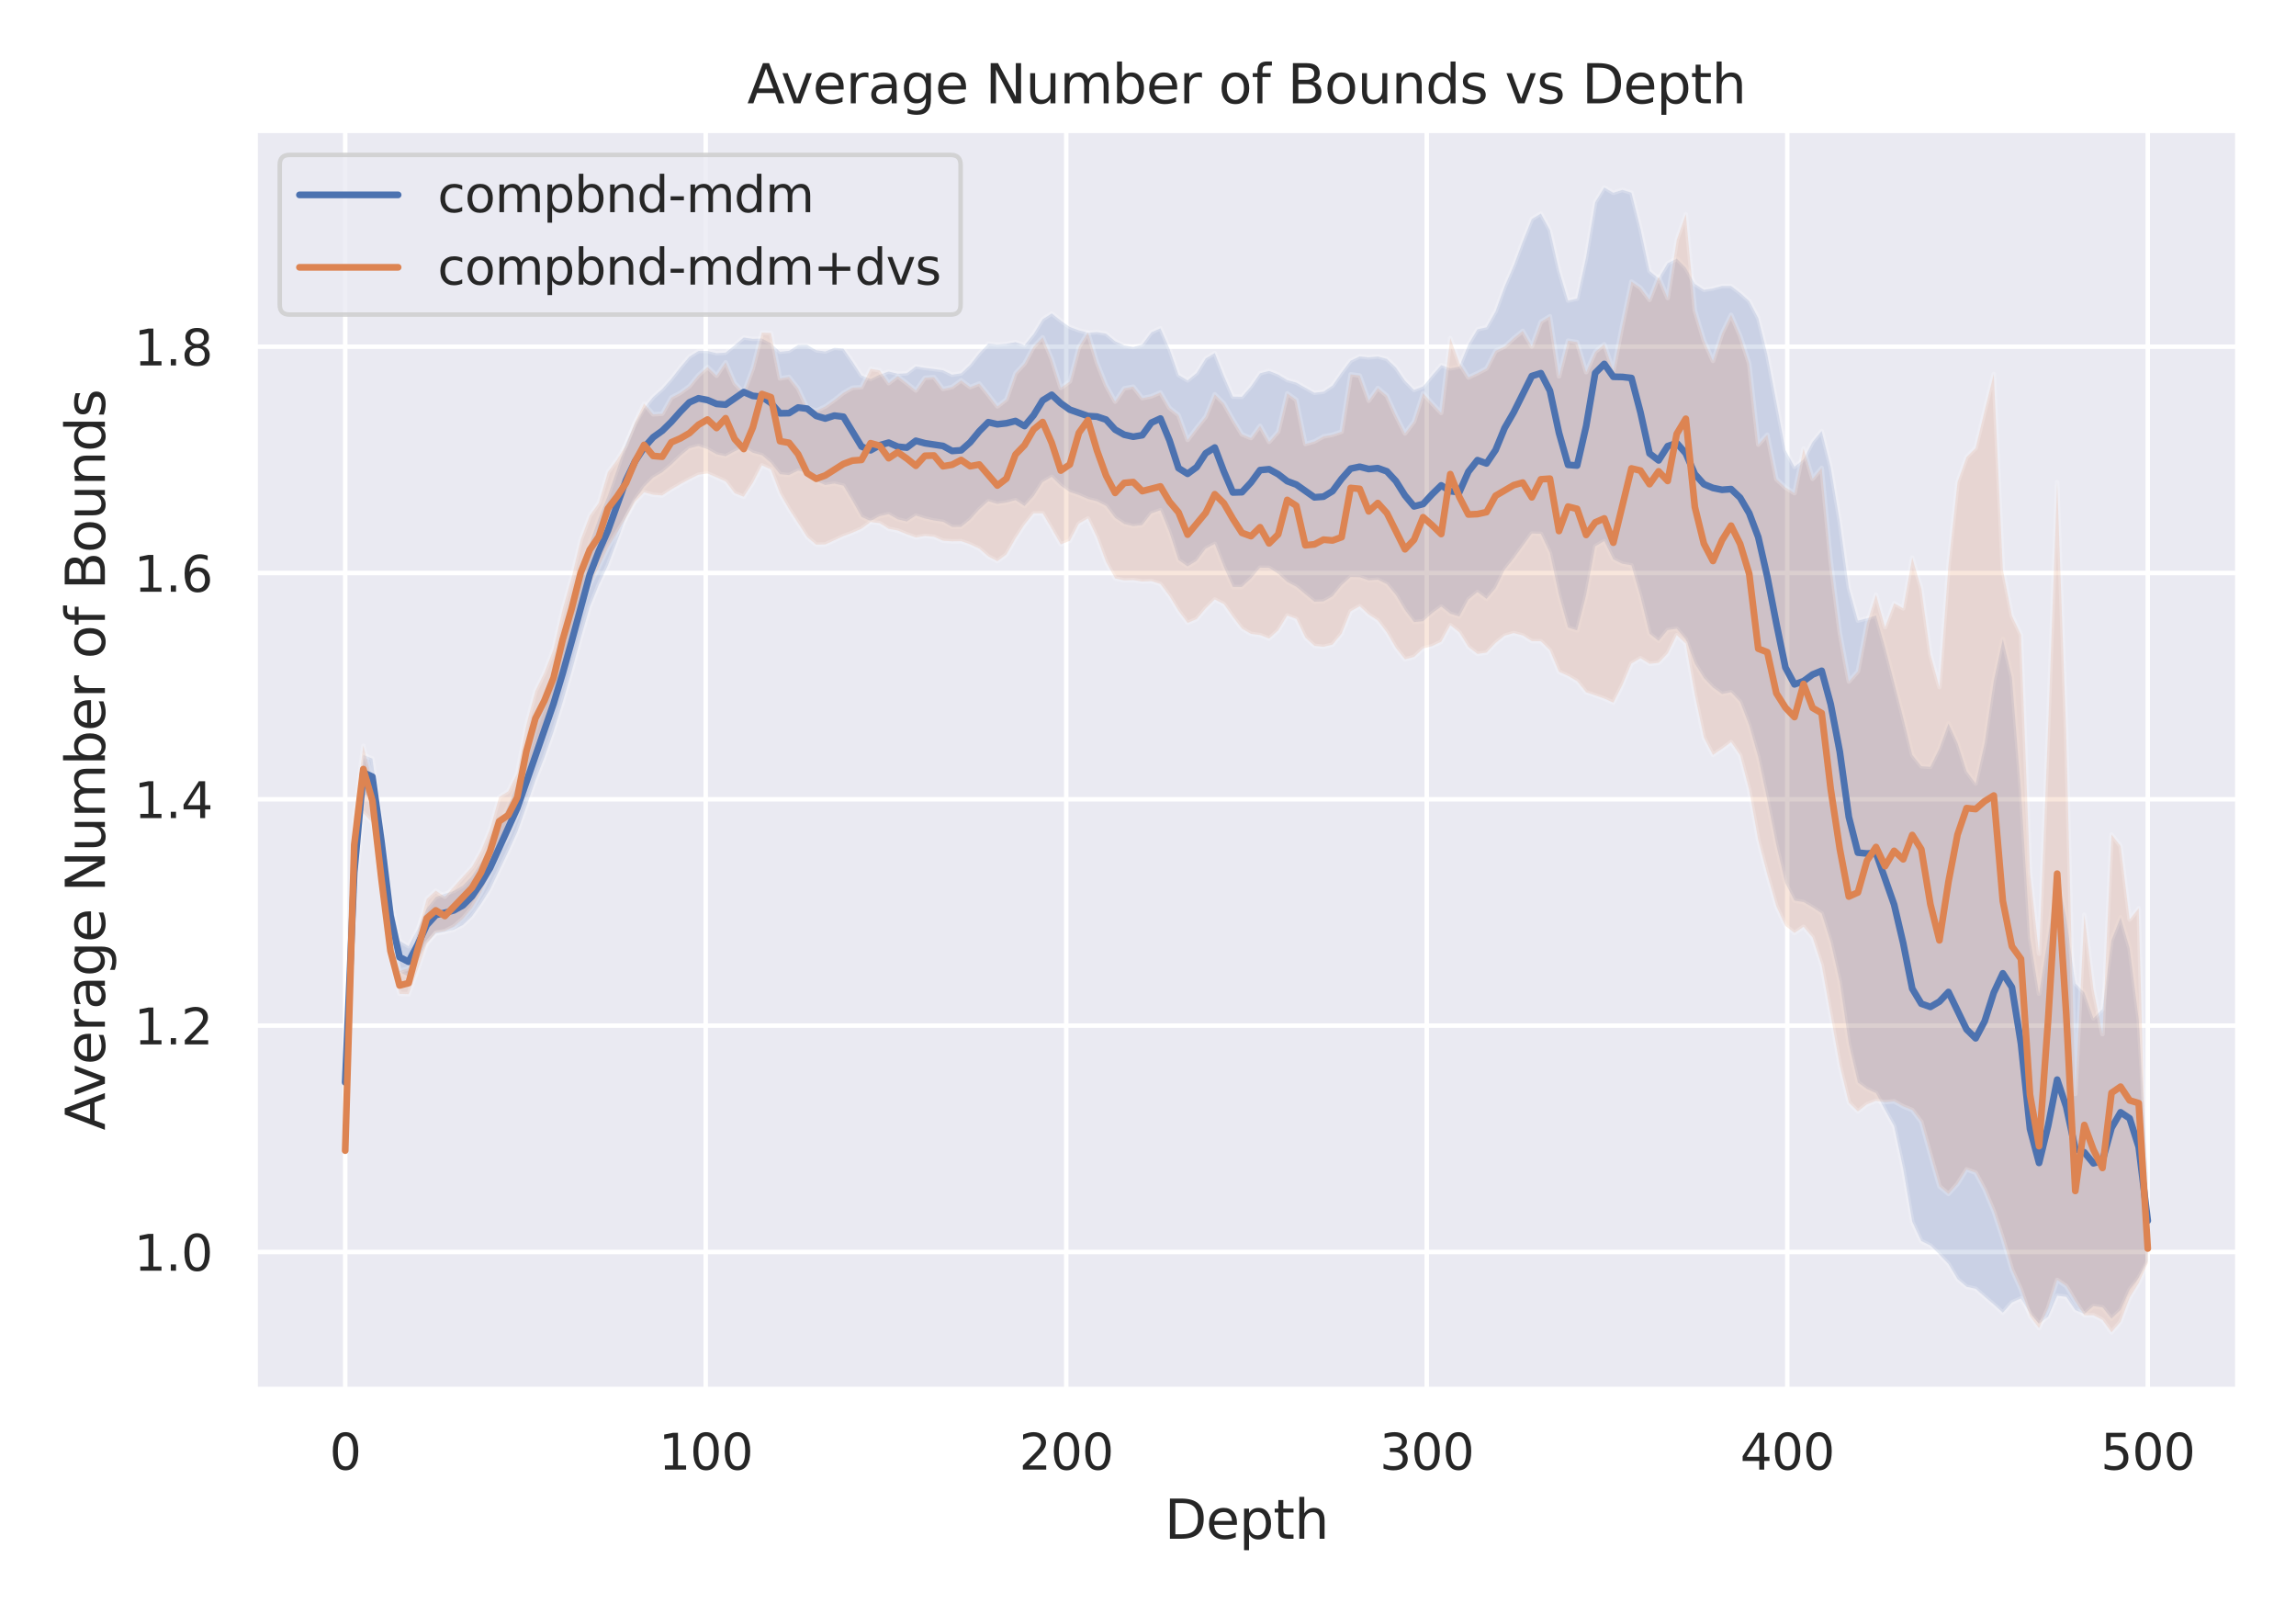 <?xml version="1.0" encoding="utf-8" standalone="no"?>
<!DOCTYPE svg PUBLIC "-//W3C//DTD SVG 1.1//EN"
  "http://www.w3.org/Graphics/SVG/1.1/DTD/svg11.dtd">
<svg xmlns:xlink="http://www.w3.org/1999/xlink" width="512.01pt" height="360pt" viewBox="0 0 512.01 360" xmlns="http://www.w3.org/2000/svg" version="1.1">
 <defs>
  <style type="text/css">*{stroke-linejoin: round; stroke-linecap: butt}</style>
 </defs>
 <g id="figure_1">
  <g id="patch_1">
   <path d="M 0 360 
L 512.01 360 
L 512.01 0 
L 0 0 
z
" style="fill: #ffffff"/>
  </g>
  <g id="axes_1">
   <g id="patch_2">
    <path d="M 56.88 309.78 
L 499.05 309.78 
L 499.05 29.04 
L 56.88 29.04 
z
" style="fill: #eaeaf2"/>
   </g>
   <g id="matplotlib.axis_1">
    <g id="xtick_1">
     <g id="line2d_1">
      <path d="M 76.979 309.78 
L 76.979 29.04 
" clip-path="url(#p1d962c5260)" style="fill: none; stroke: #ffffff; stroke-linecap: round"/>
     </g>
     <g id="text_1">
      <!-- 0 -->
      <g style="fill: #262626" transform="translate(73.479 327.638) scale(0.11 -0.11)">
       <defs>
        <path id="DejaVuSans-30" d="M 2034 4250 
Q 1547 4250 1301 3770 
Q 1056 3291 1056 2328 
Q 1056 1369 1301 889 
Q 1547 409 2034 409 
Q 2525 409 2770 889 
Q 3016 1369 3016 2328 
Q 3016 3291 2770 3770 
Q 2525 4250 2034 4250 
z
M 2034 4750 
Q 2819 4750 3233 4129 
Q 3647 3509 3647 2328 
Q 3647 1150 3233 529 
Q 2819 -91 2034 -91 
Q 1250 -91 836 529 
Q 422 1150 422 2328 
Q 422 3509 836 4129 
Q 1250 4750 2034 4750 
z
" transform="scale(0.016)"/>
       </defs>
       <use xlink:href="#DejaVuSans-30"/>
      </g>
     </g>
    </g>
    <g id="xtick_2">
     <g id="line2d_2">
      <path d="M 157.373 309.78 
L 157.373 29.04 
" clip-path="url(#p1d962c5260)" style="fill: none; stroke: #ffffff; stroke-linecap: round"/>
     </g>
     <g id="text_2">
      <!-- 100 -->
      <g style="fill: #262626" transform="translate(146.875 327.638) scale(0.11 -0.11)">
       <defs>
        <path id="DejaVuSans-31" d="M 794 531 
L 1825 531 
L 1825 4091 
L 703 3866 
L 703 4441 
L 1819 4666 
L 2450 4666 
L 2450 531 
L 3481 531 
L 3481 0 
L 794 0 
L 794 531 
z
" transform="scale(0.016)"/>
       </defs>
       <use xlink:href="#DejaVuSans-31"/>
       <use xlink:href="#DejaVuSans-30" x="63.623"/>
       <use xlink:href="#DejaVuSans-30" x="127.246"/>
      </g>
     </g>
    </g>
    <g id="xtick_3">
     <g id="line2d_3">
      <path d="M 237.768 309.78 
L 237.768 29.04 
" clip-path="url(#p1d962c5260)" style="fill: none; stroke: #ffffff; stroke-linecap: round"/>
     </g>
     <g id="text_3">
      <!-- 200 -->
      <g style="fill: #262626" transform="translate(227.27 327.638) scale(0.11 -0.11)">
       <defs>
        <path id="DejaVuSans-32" d="M 1228 531 
L 3431 531 
L 3431 0 
L 469 0 
L 469 531 
Q 828 903 1448 1529 
Q 2069 2156 2228 2338 
Q 2531 2678 2651 2914 
Q 2772 3150 2772 3378 
Q 2772 3750 2511 3984 
Q 2250 4219 1831 4219 
Q 1534 4219 1204 4116 
Q 875 4013 500 3803 
L 500 4441 
Q 881 4594 1212 4672 
Q 1544 4750 1819 4750 
Q 2544 4750 2975 4387 
Q 3406 4025 3406 3419 
Q 3406 3131 3298 2873 
Q 3191 2616 2906 2266 
Q 2828 2175 2409 1742 
Q 1991 1309 1228 531 
z
" transform="scale(0.016)"/>
       </defs>
       <use xlink:href="#DejaVuSans-32"/>
       <use xlink:href="#DejaVuSans-30" x="63.623"/>
       <use xlink:href="#DejaVuSans-30" x="127.246"/>
      </g>
     </g>
    </g>
    <g id="xtick_4">
     <g id="line2d_4">
      <path d="M 318.162 309.78 
L 318.162 29.04 
" clip-path="url(#p1d962c5260)" style="fill: none; stroke: #ffffff; stroke-linecap: round"/>
     </g>
     <g id="text_4">
      <!-- 300 -->
      <g style="fill: #262626" transform="translate(307.664 327.638) scale(0.11 -0.11)">
       <defs>
        <path id="DejaVuSans-33" d="M 2597 2516 
Q 3050 2419 3304 2112 
Q 3559 1806 3559 1356 
Q 3559 666 3084 287 
Q 2609 -91 1734 -91 
Q 1441 -91 1130 -33 
Q 819 25 488 141 
L 488 750 
Q 750 597 1062 519 
Q 1375 441 1716 441 
Q 2309 441 2620 675 
Q 2931 909 2931 1356 
Q 2931 1769 2642 2001 
Q 2353 2234 1838 2234 
L 1294 2234 
L 1294 2753 
L 1863 2753 
Q 2328 2753 2575 2939 
Q 2822 3125 2822 3475 
Q 2822 3834 2567 4026 
Q 2313 4219 1838 4219 
Q 1578 4219 1281 4162 
Q 984 4106 628 3988 
L 628 4550 
Q 988 4650 1302 4700 
Q 1616 4750 1894 4750 
Q 2613 4750 3031 4423 
Q 3450 4097 3450 3541 
Q 3450 3153 3228 2886 
Q 3006 2619 2597 2516 
z
" transform="scale(0.016)"/>
       </defs>
       <use xlink:href="#DejaVuSans-33"/>
       <use xlink:href="#DejaVuSans-30" x="63.623"/>
       <use xlink:href="#DejaVuSans-30" x="127.246"/>
      </g>
     </g>
    </g>
    <g id="xtick_5">
     <g id="line2d_5">
      <path d="M 398.557 309.78 
L 398.557 29.04 
" clip-path="url(#p1d962c5260)" style="fill: none; stroke: #ffffff; stroke-linecap: round"/>
     </g>
     <g id="text_5">
      <!-- 400 -->
      <g style="fill: #262626" transform="translate(388.059 327.638) scale(0.11 -0.11)">
       <defs>
        <path id="DejaVuSans-34" d="M 2419 4116 
L 825 1625 
L 2419 1625 
L 2419 4116 
z
M 2253 4666 
L 3047 4666 
L 3047 1625 
L 3713 1625 
L 3713 1100 
L 3047 1100 
L 3047 0 
L 2419 0 
L 2419 1100 
L 313 1100 
L 313 1709 
L 2253 4666 
z
" transform="scale(0.016)"/>
       </defs>
       <use xlink:href="#DejaVuSans-34"/>
       <use xlink:href="#DejaVuSans-30" x="63.623"/>
       <use xlink:href="#DejaVuSans-30" x="127.246"/>
      </g>
     </g>
    </g>
    <g id="xtick_6">
     <g id="line2d_6">
      <path d="M 478.951 309.78 
L 478.951 29.04 
" clip-path="url(#p1d962c5260)" style="fill: none; stroke: #ffffff; stroke-linecap: round"/>
     </g>
     <g id="text_6">
      <!-- 500 -->
      <g style="fill: #262626" transform="translate(468.453 327.638) scale(0.11 -0.11)">
       <defs>
        <path id="DejaVuSans-35" d="M 691 4666 
L 3169 4666 
L 3169 4134 
L 1269 4134 
L 1269 2991 
Q 1406 3038 1543 3061 
Q 1681 3084 1819 3084 
Q 2600 3084 3056 2656 
Q 3513 2228 3513 1497 
Q 3513 744 3044 326 
Q 2575 -91 1722 -91 
Q 1428 -91 1123 -41 
Q 819 9 494 109 
L 494 744 
Q 775 591 1075 516 
Q 1375 441 1709 441 
Q 2250 441 2565 725 
Q 2881 1009 2881 1497 
Q 2881 1984 2565 2268 
Q 2250 2553 1709 2553 
Q 1456 2553 1204 2497 
Q 953 2441 691 2322 
L 691 4666 
z
" transform="scale(0.016)"/>
       </defs>
       <use xlink:href="#DejaVuSans-35"/>
       <use xlink:href="#DejaVuSans-30" x="63.623"/>
       <use xlink:href="#DejaVuSans-30" x="127.246"/>
      </g>
     </g>
    </g>
    <g id="text_7">
     <!-- Depth -->
     <g style="fill: #262626" transform="translate(259.689 343.044) scale(0.12 -0.12)">
      <defs>
       <path id="DejaVuSans-44" d="M 1259 4147 
L 1259 519 
L 2022 519 
Q 2988 519 3436 956 
Q 3884 1394 3884 2338 
Q 3884 3275 3436 3711 
Q 2988 4147 2022 4147 
L 1259 4147 
z
M 628 4666 
L 1925 4666 
Q 3281 4666 3915 4102 
Q 4550 3538 4550 2338 
Q 4550 1131 3912 565 
Q 3275 0 1925 0 
L 628 0 
L 628 4666 
z
" transform="scale(0.016)"/>
       <path id="DejaVuSans-65" d="M 3597 1894 
L 3597 1613 
L 953 1613 
Q 991 1019 1311 708 
Q 1631 397 2203 397 
Q 2534 397 2845 478 
Q 3156 559 3463 722 
L 3463 178 
Q 3153 47 2828 -22 
Q 2503 -91 2169 -91 
Q 1331 -91 842 396 
Q 353 884 353 1716 
Q 353 2575 817 3079 
Q 1281 3584 2069 3584 
Q 2775 3584 3186 3129 
Q 3597 2675 3597 1894 
z
M 3022 2063 
Q 3016 2534 2758 2815 
Q 2500 3097 2075 3097 
Q 1594 3097 1305 2825 
Q 1016 2553 972 2059 
L 3022 2063 
z
" transform="scale(0.016)"/>
       <path id="DejaVuSans-70" d="M 1159 525 
L 1159 -1331 
L 581 -1331 
L 581 3500 
L 1159 3500 
L 1159 2969 
Q 1341 3281 1617 3432 
Q 1894 3584 2278 3584 
Q 2916 3584 3314 3078 
Q 3713 2572 3713 1747 
Q 3713 922 3314 415 
Q 2916 -91 2278 -91 
Q 1894 -91 1617 61 
Q 1341 213 1159 525 
z
M 3116 1747 
Q 3116 2381 2855 2742 
Q 2594 3103 2138 3103 
Q 1681 3103 1420 2742 
Q 1159 2381 1159 1747 
Q 1159 1113 1420 752 
Q 1681 391 2138 391 
Q 2594 391 2855 752 
Q 3116 1113 3116 1747 
z
" transform="scale(0.016)"/>
       <path id="DejaVuSans-74" d="M 1172 4494 
L 1172 3500 
L 2356 3500 
L 2356 3053 
L 1172 3053 
L 1172 1153 
Q 1172 725 1289 603 
Q 1406 481 1766 481 
L 2356 481 
L 2356 0 
L 1766 0 
Q 1100 0 847 248 
Q 594 497 594 1153 
L 594 3053 
L 172 3053 
L 172 3500 
L 594 3500 
L 594 4494 
L 1172 4494 
z
" transform="scale(0.016)"/>
       <path id="DejaVuSans-68" d="M 3513 2113 
L 3513 0 
L 2938 0 
L 2938 2094 
Q 2938 2591 2744 2837 
Q 2550 3084 2163 3084 
Q 1697 3084 1428 2787 
Q 1159 2491 1159 1978 
L 1159 0 
L 581 0 
L 581 4863 
L 1159 4863 
L 1159 2956 
Q 1366 3272 1645 3428 
Q 1925 3584 2291 3584 
Q 2894 3584 3203 3211 
Q 3513 2838 3513 2113 
z
" transform="scale(0.016)"/>
      </defs>
      <use xlink:href="#DejaVuSans-44"/>
      <use xlink:href="#DejaVuSans-65" x="77.002"/>
      <use xlink:href="#DejaVuSans-70" x="138.525"/>
      <use xlink:href="#DejaVuSans-74" x="202.002"/>
      <use xlink:href="#DejaVuSans-68" x="241.211"/>
     </g>
    </g>
   </g>
   <g id="matplotlib.axis_2">
    <g id="ytick_1">
     <g id="line2d_7">
      <path d="M 56.88 279.11 
L 499.05 279.11 
" clip-path="url(#p1d962c5260)" style="fill: none; stroke: #ffffff; stroke-linecap: round"/>
     </g>
     <g id="text_8">
      <!-- 1.0 -->
      <g style="fill: #262626" transform="translate(29.887 283.289) scale(0.11 -0.11)">
       <defs>
        <path id="DejaVuSans-2e" d="M 684 794 
L 1344 794 
L 1344 0 
L 684 0 
L 684 794 
z
" transform="scale(0.016)"/>
       </defs>
       <use xlink:href="#DejaVuSans-31"/>
       <use xlink:href="#DejaVuSans-2e" x="63.623"/>
       <use xlink:href="#DejaVuSans-30" x="95.41"/>
      </g>
     </g>
    </g>
    <g id="ytick_2">
     <g id="line2d_8">
      <path d="M 56.88 228.655 
L 499.05 228.655 
" clip-path="url(#p1d962c5260)" style="fill: none; stroke: #ffffff; stroke-linecap: round"/>
     </g>
     <g id="text_9">
      <!-- 1.2 -->
      <g style="fill: #262626" transform="translate(29.887 232.834) scale(0.11 -0.11)">
       <use xlink:href="#DejaVuSans-31"/>
       <use xlink:href="#DejaVuSans-2e" x="63.623"/>
       <use xlink:href="#DejaVuSans-32" x="95.41"/>
      </g>
     </g>
    </g>
    <g id="ytick_3">
     <g id="line2d_9">
      <path d="M 56.88 178.199 
L 499.05 178.199 
" clip-path="url(#p1d962c5260)" style="fill: none; stroke: #ffffff; stroke-linecap: round"/>
     </g>
     <g id="text_10">
      <!-- 1.4 -->
      <g style="fill: #262626" transform="translate(29.887 182.379) scale(0.11 -0.11)">
       <use xlink:href="#DejaVuSans-31"/>
       <use xlink:href="#DejaVuSans-2e" x="63.623"/>
       <use xlink:href="#DejaVuSans-34" x="95.41"/>
      </g>
     </g>
    </g>
    <g id="ytick_4">
     <g id="line2d_10">
      <path d="M 56.88 127.744 
L 499.05 127.744 
" clip-path="url(#p1d962c5260)" style="fill: none; stroke: #ffffff; stroke-linecap: round"/>
     </g>
     <g id="text_11">
      <!-- 1.6 -->
      <g style="fill: #262626" transform="translate(29.887 131.923) scale(0.11 -0.11)">
       <defs>
        <path id="DejaVuSans-36" d="M 2113 2584 
Q 1688 2584 1439 2293 
Q 1191 2003 1191 1497 
Q 1191 994 1439 701 
Q 1688 409 2113 409 
Q 2538 409 2786 701 
Q 3034 994 3034 1497 
Q 3034 2003 2786 2293 
Q 2538 2584 2113 2584 
z
M 3366 4563 
L 3366 3988 
Q 3128 4100 2886 4159 
Q 2644 4219 2406 4219 
Q 1781 4219 1451 3797 
Q 1122 3375 1075 2522 
Q 1259 2794 1537 2939 
Q 1816 3084 2150 3084 
Q 2853 3084 3261 2657 
Q 3669 2231 3669 1497 
Q 3669 778 3244 343 
Q 2819 -91 2113 -91 
Q 1303 -91 875 529 
Q 447 1150 447 2328 
Q 447 3434 972 4092 
Q 1497 4750 2381 4750 
Q 2619 4750 2861 4703 
Q 3103 4656 3366 4563 
z
" transform="scale(0.016)"/>
       </defs>
       <use xlink:href="#DejaVuSans-31"/>
       <use xlink:href="#DejaVuSans-2e" x="63.623"/>
       <use xlink:href="#DejaVuSans-36" x="95.41"/>
      </g>
     </g>
    </g>
    <g id="ytick_5">
     <g id="line2d_11">
      <path d="M 56.88 77.289 
L 499.05 77.289 
" clip-path="url(#p1d962c5260)" style="fill: none; stroke: #ffffff; stroke-linecap: round"/>
     </g>
     <g id="text_12">
      <!-- 1.8 -->
      <g style="fill: #262626" transform="translate(29.887 81.468) scale(0.11 -0.11)">
       <defs>
        <path id="DejaVuSans-38" d="M 2034 2216 
Q 1584 2216 1326 1975 
Q 1069 1734 1069 1313 
Q 1069 891 1326 650 
Q 1584 409 2034 409 
Q 2484 409 2743 651 
Q 3003 894 3003 1313 
Q 3003 1734 2745 1975 
Q 2488 2216 2034 2216 
z
M 1403 2484 
Q 997 2584 770 2862 
Q 544 3141 544 3541 
Q 544 4100 942 4425 
Q 1341 4750 2034 4750 
Q 2731 4750 3128 4425 
Q 3525 4100 3525 3541 
Q 3525 3141 3298 2862 
Q 3072 2584 2669 2484 
Q 3125 2378 3379 2068 
Q 3634 1759 3634 1313 
Q 3634 634 3220 271 
Q 2806 -91 2034 -91 
Q 1263 -91 848 271 
Q 434 634 434 1313 
Q 434 1759 690 2068 
Q 947 2378 1403 2484 
z
M 1172 3481 
Q 1172 3119 1398 2916 
Q 1625 2713 2034 2713 
Q 2441 2713 2670 2916 
Q 2900 3119 2900 3481 
Q 2900 3844 2670 4047 
Q 2441 4250 2034 4250 
Q 1625 4250 1398 4047 
Q 1172 3844 1172 3481 
z
" transform="scale(0.016)"/>
       </defs>
       <use xlink:href="#DejaVuSans-31"/>
       <use xlink:href="#DejaVuSans-2e" x="63.623"/>
       <use xlink:href="#DejaVuSans-38" x="95.41"/>
      </g>
     </g>
    </g>
    <g id="text_13">
     <!-- Average Number of Bounds -->
     <g style="fill: #262626" transform="translate(23.391 251.984) rotate(-90) scale(0.12 -0.12)">
      <defs>
       <path id="DejaVuSans-41" d="M 2188 4044 
L 1331 1722 
L 3047 1722 
L 2188 4044 
z
M 1831 4666 
L 2547 4666 
L 4325 0 
L 3669 0 
L 3244 1197 
L 1141 1197 
L 716 0 
L 50 0 
L 1831 4666 
z
" transform="scale(0.016)"/>
       <path id="DejaVuSans-76" d="M 191 3500 
L 800 3500 
L 1894 563 
L 2988 3500 
L 3597 3500 
L 2284 0 
L 1503 0 
L 191 3500 
z
" transform="scale(0.016)"/>
       <path id="DejaVuSans-72" d="M 2631 2963 
Q 2534 3019 2420 3045 
Q 2306 3072 2169 3072 
Q 1681 3072 1420 2755 
Q 1159 2438 1159 1844 
L 1159 0 
L 581 0 
L 581 3500 
L 1159 3500 
L 1159 2956 
Q 1341 3275 1631 3429 
Q 1922 3584 2338 3584 
Q 2397 3584 2469 3576 
Q 2541 3569 2628 3553 
L 2631 2963 
z
" transform="scale(0.016)"/>
       <path id="DejaVuSans-61" d="M 2194 1759 
Q 1497 1759 1228 1600 
Q 959 1441 959 1056 
Q 959 750 1161 570 
Q 1363 391 1709 391 
Q 2188 391 2477 730 
Q 2766 1069 2766 1631 
L 2766 1759 
L 2194 1759 
z
M 3341 1997 
L 3341 0 
L 2766 0 
L 2766 531 
Q 2569 213 2275 61 
Q 1981 -91 1556 -91 
Q 1019 -91 701 211 
Q 384 513 384 1019 
Q 384 1609 779 1909 
Q 1175 2209 1959 2209 
L 2766 2209 
L 2766 2266 
Q 2766 2663 2505 2880 
Q 2244 3097 1772 3097 
Q 1472 3097 1187 3025 
Q 903 2953 641 2809 
L 641 3341 
Q 956 3463 1253 3523 
Q 1550 3584 1831 3584 
Q 2591 3584 2966 3190 
Q 3341 2797 3341 1997 
z
" transform="scale(0.016)"/>
       <path id="DejaVuSans-67" d="M 2906 1791 
Q 2906 2416 2648 2759 
Q 2391 3103 1925 3103 
Q 1463 3103 1205 2759 
Q 947 2416 947 1791 
Q 947 1169 1205 825 
Q 1463 481 1925 481 
Q 2391 481 2648 825 
Q 2906 1169 2906 1791 
z
M 3481 434 
Q 3481 -459 3084 -895 
Q 2688 -1331 1869 -1331 
Q 1566 -1331 1297 -1286 
Q 1028 -1241 775 -1147 
L 775 -588 
Q 1028 -725 1275 -790 
Q 1522 -856 1778 -856 
Q 2344 -856 2625 -561 
Q 2906 -266 2906 331 
L 2906 616 
Q 2728 306 2450 153 
Q 2172 0 1784 0 
Q 1141 0 747 490 
Q 353 981 353 1791 
Q 353 2603 747 3093 
Q 1141 3584 1784 3584 
Q 2172 3584 2450 3431 
Q 2728 3278 2906 2969 
L 2906 3500 
L 3481 3500 
L 3481 434 
z
" transform="scale(0.016)"/>
       <path id="DejaVuSans-20" transform="scale(0.016)"/>
       <path id="DejaVuSans-4e" d="M 628 4666 
L 1478 4666 
L 3547 763 
L 3547 4666 
L 4159 4666 
L 4159 0 
L 3309 0 
L 1241 3903 
L 1241 0 
L 628 0 
L 628 4666 
z
" transform="scale(0.016)"/>
       <path id="DejaVuSans-75" d="M 544 1381 
L 544 3500 
L 1119 3500 
L 1119 1403 
Q 1119 906 1312 657 
Q 1506 409 1894 409 
Q 2359 409 2629 706 
Q 2900 1003 2900 1516 
L 2900 3500 
L 3475 3500 
L 3475 0 
L 2900 0 
L 2900 538 
Q 2691 219 2414 64 
Q 2138 -91 1772 -91 
Q 1169 -91 856 284 
Q 544 659 544 1381 
z
M 1991 3584 
L 1991 3584 
z
" transform="scale(0.016)"/>
       <path id="DejaVuSans-6d" d="M 3328 2828 
Q 3544 3216 3844 3400 
Q 4144 3584 4550 3584 
Q 5097 3584 5394 3201 
Q 5691 2819 5691 2113 
L 5691 0 
L 5113 0 
L 5113 2094 
Q 5113 2597 4934 2840 
Q 4756 3084 4391 3084 
Q 3944 3084 3684 2787 
Q 3425 2491 3425 1978 
L 3425 0 
L 2847 0 
L 2847 2094 
Q 2847 2600 2669 2842 
Q 2491 3084 2119 3084 
Q 1678 3084 1418 2786 
Q 1159 2488 1159 1978 
L 1159 0 
L 581 0 
L 581 3500 
L 1159 3500 
L 1159 2956 
Q 1356 3278 1631 3431 
Q 1906 3584 2284 3584 
Q 2666 3584 2933 3390 
Q 3200 3197 3328 2828 
z
" transform="scale(0.016)"/>
       <path id="DejaVuSans-62" d="M 3116 1747 
Q 3116 2381 2855 2742 
Q 2594 3103 2138 3103 
Q 1681 3103 1420 2742 
Q 1159 2381 1159 1747 
Q 1159 1113 1420 752 
Q 1681 391 2138 391 
Q 2594 391 2855 752 
Q 3116 1113 3116 1747 
z
M 1159 2969 
Q 1341 3281 1617 3432 
Q 1894 3584 2278 3584 
Q 2916 3584 3314 3078 
Q 3713 2572 3713 1747 
Q 3713 922 3314 415 
Q 2916 -91 2278 -91 
Q 1894 -91 1617 61 
Q 1341 213 1159 525 
L 1159 0 
L 581 0 
L 581 4863 
L 1159 4863 
L 1159 2969 
z
" transform="scale(0.016)"/>
       <path id="DejaVuSans-6f" d="M 1959 3097 
Q 1497 3097 1228 2736 
Q 959 2375 959 1747 
Q 959 1119 1226 758 
Q 1494 397 1959 397 
Q 2419 397 2687 759 
Q 2956 1122 2956 1747 
Q 2956 2369 2687 2733 
Q 2419 3097 1959 3097 
z
M 1959 3584 
Q 2709 3584 3137 3096 
Q 3566 2609 3566 1747 
Q 3566 888 3137 398 
Q 2709 -91 1959 -91 
Q 1206 -91 779 398 
Q 353 888 353 1747 
Q 353 2609 779 3096 
Q 1206 3584 1959 3584 
z
" transform="scale(0.016)"/>
       <path id="DejaVuSans-66" d="M 2375 4863 
L 2375 4384 
L 1825 4384 
Q 1516 4384 1395 4259 
Q 1275 4134 1275 3809 
L 1275 3500 
L 2222 3500 
L 2222 3053 
L 1275 3053 
L 1275 0 
L 697 0 
L 697 3053 
L 147 3053 
L 147 3500 
L 697 3500 
L 697 3744 
Q 697 4328 969 4595 
Q 1241 4863 1831 4863 
L 2375 4863 
z
" transform="scale(0.016)"/>
       <path id="DejaVuSans-42" d="M 1259 2228 
L 1259 519 
L 2272 519 
Q 2781 519 3026 730 
Q 3272 941 3272 1375 
Q 3272 1813 3026 2020 
Q 2781 2228 2272 2228 
L 1259 2228 
z
M 1259 4147 
L 1259 2741 
L 2194 2741 
Q 2656 2741 2882 2914 
Q 3109 3088 3109 3444 
Q 3109 3797 2882 3972 
Q 2656 4147 2194 4147 
L 1259 4147 
z
M 628 4666 
L 2241 4666 
Q 2963 4666 3353 4366 
Q 3744 4066 3744 3513 
Q 3744 3084 3544 2831 
Q 3344 2578 2956 2516 
Q 3422 2416 3680 2098 
Q 3938 1781 3938 1306 
Q 3938 681 3513 340 
Q 3088 0 2303 0 
L 628 0 
L 628 4666 
z
" transform="scale(0.016)"/>
       <path id="DejaVuSans-6e" d="M 3513 2113 
L 3513 0 
L 2938 0 
L 2938 2094 
Q 2938 2591 2744 2837 
Q 2550 3084 2163 3084 
Q 1697 3084 1428 2787 
Q 1159 2491 1159 1978 
L 1159 0 
L 581 0 
L 581 3500 
L 1159 3500 
L 1159 2956 
Q 1366 3272 1645 3428 
Q 1925 3584 2291 3584 
Q 2894 3584 3203 3211 
Q 3513 2838 3513 2113 
z
" transform="scale(0.016)"/>
       <path id="DejaVuSans-64" d="M 2906 2969 
L 2906 4863 
L 3481 4863 
L 3481 0 
L 2906 0 
L 2906 525 
Q 2725 213 2448 61 
Q 2172 -91 1784 -91 
Q 1150 -91 751 415 
Q 353 922 353 1747 
Q 353 2572 751 3078 
Q 1150 3584 1784 3584 
Q 2172 3584 2448 3432 
Q 2725 3281 2906 2969 
z
M 947 1747 
Q 947 1113 1208 752 
Q 1469 391 1925 391 
Q 2381 391 2643 752 
Q 2906 1113 2906 1747 
Q 2906 2381 2643 2742 
Q 2381 3103 1925 3103 
Q 1469 3103 1208 2742 
Q 947 2381 947 1747 
z
" transform="scale(0.016)"/>
       <path id="DejaVuSans-73" d="M 2834 3397 
L 2834 2853 
Q 2591 2978 2328 3040 
Q 2066 3103 1784 3103 
Q 1356 3103 1142 2972 
Q 928 2841 928 2578 
Q 928 2378 1081 2264 
Q 1234 2150 1697 2047 
L 1894 2003 
Q 2506 1872 2764 1633 
Q 3022 1394 3022 966 
Q 3022 478 2636 193 
Q 2250 -91 1575 -91 
Q 1294 -91 989 -36 
Q 684 19 347 128 
L 347 722 
Q 666 556 975 473 
Q 1284 391 1588 391 
Q 1994 391 2212 530 
Q 2431 669 2431 922 
Q 2431 1156 2273 1281 
Q 2116 1406 1581 1522 
L 1381 1569 
Q 847 1681 609 1914 
Q 372 2147 372 2553 
Q 372 3047 722 3315 
Q 1072 3584 1716 3584 
Q 2034 3584 2315 3537 
Q 2597 3491 2834 3397 
z
" transform="scale(0.016)"/>
      </defs>
      <use xlink:href="#DejaVuSans-41"/>
      <use xlink:href="#DejaVuSans-76" x="62.533"/>
      <use xlink:href="#DejaVuSans-65" x="121.713"/>
      <use xlink:href="#DejaVuSans-72" x="183.236"/>
      <use xlink:href="#DejaVuSans-61" x="224.35"/>
      <use xlink:href="#DejaVuSans-67" x="285.629"/>
      <use xlink:href="#DejaVuSans-65" x="349.105"/>
      <use xlink:href="#DejaVuSans-20" x="410.629"/>
      <use xlink:href="#DejaVuSans-4e" x="442.416"/>
      <use xlink:href="#DejaVuSans-75" x="517.221"/>
      <use xlink:href="#DejaVuSans-6d" x="580.6"/>
      <use xlink:href="#DejaVuSans-62" x="678.012"/>
      <use xlink:href="#DejaVuSans-65" x="741.488"/>
      <use xlink:href="#DejaVuSans-72" x="803.012"/>
      <use xlink:href="#DejaVuSans-20" x="844.125"/>
      <use xlink:href="#DejaVuSans-6f" x="875.912"/>
      <use xlink:href="#DejaVuSans-66" x="937.094"/>
      <use xlink:href="#DejaVuSans-20" x="972.299"/>
      <use xlink:href="#DejaVuSans-42" x="1004.086"/>
      <use xlink:href="#DejaVuSans-6f" x="1072.689"/>
      <use xlink:href="#DejaVuSans-75" x="1133.871"/>
      <use xlink:href="#DejaVuSans-6e" x="1197.25"/>
      <use xlink:href="#DejaVuSans-64" x="1260.629"/>
      <use xlink:href="#DejaVuSans-73" x="1324.105"/>
     </g>
    </g>
   </g>
   <g id="PolyCollection_1">
    <defs>
     <path id="m67dbc74480" d="M 76.979 -124.86 
L 76.979 -114.518 
L 78.999 -160.694 
L 81.019 -182.88 
L 83.039 -182.393 
L 85.058 -168.565 
L 87.078 -152.408 
L 89.098 -143.341 
L 91.118 -142.247 
L 93.138 -145.777 
L 95.158 -149.833 
L 97.178 -151.845 
L 99.198 -152.228 
L 101.218 -152.744 
L 103.238 -153.789 
L 105.258 -155.708 
L 107.278 -158.537 
L 109.298 -161.731 
L 111.318 -165.941 
L 113.338 -170.132 
L 115.358 -174.537 
L 117.378 -180.189 
L 119.398 -186.031 
L 121.418 -191.186 
L 123.438 -196.911 
L 125.458 -203.369 
L 127.478 -210.327 
L 129.498 -217.732 
L 131.518 -224.703 
L 133.538 -229.656 
L 135.558 -233.95 
L 137.578 -239.294 
L 139.598 -244.635 
L 141.617 -248.587 
L 143.637 -251.461 
L 145.657 -253.52 
L 147.677 -254.697 
L 149.697 -256.405 
L 151.717 -258.36 
L 153.737 -260.063 
L 155.757 -260.586 
L 157.777 -259.849 
L 159.797 -258.706 
L 161.817 -258.29 
L 163.837 -259.364 
L 165.857 -260.337 
L 167.877 -259.057 
L 169.897 -258.527 
L 171.917 -256.813 
L 173.937 -254.272 
L 175.957 -254.087 
L 177.977 -255.086 
L 179.997 -254.585 
L 182.017 -252.723 
L 184.037 -251.862 
L 186.057 -252.194 
L 188.077 -251.728 
L 190.097 -248.355 
L 192.117 -244.763 
L 194.137 -243.83 
L 196.156 -244.932 
L 198.176 -245.369 
L 200.196 -244.207 
L 202.216 -243.734 
L 204.236 -245.066 
L 206.256 -244.412 
L 208.276 -243.961 
L 210.296 -243.666 
L 212.316 -242.523 
L 214.336 -242.539 
L 216.356 -244.163 
L 218.376 -246.432 
L 220.396 -248.261 
L 222.416 -247.659 
L 224.436 -247.956 
L 226.456 -248.503 
L 228.476 -247.181 
L 230.496 -249.395 
L 232.516 -252.533 
L 234.536 -253.697 
L 236.556 -251.704 
L 238.576 -250.299 
L 240.596 -249.636 
L 242.616 -248.742 
L 244.636 -248.244 
L 246.656 -247.197 
L 248.676 -244.532 
L 250.695 -243.186 
L 252.715 -242.709 
L 254.735 -242.945 
L 256.755 -245.534 
L 258.775 -246.253 
L 260.795 -241.308 
L 262.815 -235.121 
L 264.835 -233.722 
L 266.855 -234.973 
L 268.875 -237.672 
L 270.895 -238.75 
L 272.915 -233.616 
L 274.935 -229.138 
L 276.955 -229.143 
L 278.975 -231.019 
L 280.995 -233.447 
L 283.015 -233.409 
L 285.035 -232.078 
L 287.055 -230.253 
L 289.075 -229.193 
L 291.095 -227.502 
L 293.115 -225.856 
L 295.135 -225.923 
L 297.155 -227.049 
L 299.175 -229.521 
L 301.195 -231.36 
L 303.215 -231.31 
L 305.235 -230.614 
L 307.254 -230.763 
L 309.274 -229.776 
L 311.294 -227.347 
L 313.314 -223.981 
L 315.334 -221.312 
L 317.354 -221.504 
L 319.374 -223.292 
L 321.394 -224.768 
L 323.414 -223.174 
L 325.434 -222.556 
L 327.454 -226.332 
L 329.474 -228.004 
L 331.494 -226.483 
L 333.514 -228.858 
L 335.534 -232.974 
L 337.554 -235.493 
L 339.574 -238.28 
L 341.594 -241.054 
L 343.614 -240.989 
L 345.634 -236.742 
L 347.654 -227.323 
L 349.674 -220.093 
L 351.694 -219.467 
L 353.714 -227.365 
L 355.734 -238.184 
L 357.754 -239.373 
L 359.774 -235.302 
L 361.793 -234.298 
L 363.813 -233.966 
L 365.833 -226.983 
L 367.853 -218.718 
L 369.873 -217.115 
L 371.893 -219.537 
L 373.913 -219.829 
L 375.933 -217.469 
L 377.953 -212.07 
L 379.973 -208.835 
L 381.993 -206.721 
L 384.013 -205.287 
L 386.033 -205.666 
L 388.053 -203.528 
L 390.073 -198.31 
L 392.093 -191.205 
L 394.113 -181.652 
L 396.133 -171.546 
L 398.153 -163.092 
L 400.173 -159.218 
L 402.193 -158.892 
L 404.213 -157.705 
L 406.233 -156.366 
L 408.253 -149.964 
L 410.273 -141.08 
L 412.293 -127.265 
L 414.313 -118.663 
L 416.332 -117.214 
L 418.352 -116.274 
L 420.372 -112.543 
L 422.392 -108.923 
L 424.412 -99.45 
L 426.432 -87.63 
L 428.452 -83.32 
L 430.472 -82.33 
L 432.492 -80.324 
L 434.512 -78.198 
L 436.532 -74.833 
L 438.552 -73.129 
L 440.572 -72.681 
L 442.592 -70.898 
L 444.612 -69.18 
L 446.632 -67.359 
L 448.652 -69.631 
L 450.672 -70.538 
L 452.692 -67.182 
L 454.712 -64.878 
L 456.732 -66.502 
L 458.752 -71.139 
L 460.772 -70.881 
L 462.792 -67.945 
L 464.812 -67.061 
L 466.832 -68.813 
L 468.852 -68.534 
L 470.872 -66.03 
L 472.891 -67.957 
L 474.911 -72.484 
L 476.931 -75.09 
L 478.951 -78.819 
L 478.951 -98.622 
L 478.951 -98.622 
L 476.931 -132.776 
L 474.911 -148.581 
L 472.891 -155.452 
L 470.872 -150.428 
L 468.852 -135.049 
L 466.832 -132.999 
L 464.812 -138.71 
L 462.792 -140.766 
L 460.772 -155.345 
L 458.752 -165.383 
L 456.732 -151.262 
L 454.712 -138.47 
L 452.692 -151.019 
L 450.672 -183.718 
L 448.652 -208.994 
L 446.632 -217.534 
L 444.612 -208.21 
L 442.592 -194.414 
L 440.572 -185.327 
L 438.552 -188.052 
L 436.532 -194.34 
L 434.512 -198.691 
L 432.492 -193.177 
L 430.472 -189.05 
L 428.452 -189.187 
L 426.432 -191.712 
L 424.412 -199.978 
L 422.392 -207.856 
L 420.372 -215.675 
L 418.352 -222.781 
L 416.332 -222.152 
L 414.313 -221.644 
L 412.293 -228.949 
L 410.273 -243.677 
L 408.253 -255.81 
L 406.233 -263.914 
L 404.213 -261.494 
L 402.193 -257.602 
L 400.173 -255.935 
L 398.153 -259.655 
L 396.133 -270.337 
L 394.113 -280.935 
L 392.093 -289.083 
L 390.073 -292.886 
L 388.053 -294.706 
L 386.033 -296.241 
L 384.013 -296.245 
L 381.993 -295.701 
L 379.973 -295.387 
L 377.953 -296.7 
L 375.933 -300.322 
L 373.913 -302.337 
L 371.893 -301.306 
L 369.873 -297.909 
L 367.853 -299.58 
L 365.833 -308.99 
L 363.813 -317.035 
L 361.793 -317.67 
L 359.774 -317.018 
L 357.754 -318.199 
L 355.734 -314.936 
L 353.714 -302.733 
L 351.694 -293.43 
L 349.674 -292.994 
L 347.654 -299.742 
L 345.634 -308.689 
L 343.614 -312.386 
L 341.594 -311.166 
L 339.574 -306.14 
L 337.554 -300.739 
L 335.534 -296.127 
L 333.514 -290.587 
L 331.494 -287.026 
L 329.474 -286.583 
L 327.454 -283.223 
L 325.434 -278.265 
L 323.414 -277.882 
L 321.394 -278.584 
L 319.374 -276.292 
L 317.354 -273.851 
L 315.334 -273.059 
L 313.314 -275.112 
L 311.294 -278.053 
L 309.274 -279.982 
L 307.254 -280.524 
L 305.235 -280.329 
L 303.215 -280.542 
L 301.195 -279.597 
L 299.175 -276.948 
L 297.155 -274.039 
L 295.135 -272.674 
L 293.115 -272.436 
L 291.095 -273.566 
L 289.075 -274.712 
L 287.055 -275.265 
L 285.035 -276.507 
L 283.015 -277.306 
L 280.995 -276.776 
L 278.975 -273.866 
L 276.955 -271.542 
L 274.935 -271.58 
L 272.915 -276.207 
L 270.895 -281.302 
L 268.875 -280.084 
L 266.855 -276.84 
L 264.835 -275.201 
L 262.815 -276.419 
L 260.795 -282.258 
L 258.775 -286.803 
L 256.755 -285.912 
L 254.735 -283.187 
L 252.715 -282.638 
L 250.695 -283 
L 248.676 -283.925 
L 246.656 -285.61 
L 244.636 -285.962 
L 242.616 -285.811 
L 240.596 -286.359 
L 238.576 -287.097 
L 236.556 -288.521 
L 234.536 -290.126 
L 232.516 -288.82 
L 230.496 -285.53 
L 228.476 -283.04 
L 226.456 -283.726 
L 224.436 -283.336 
L 222.416 -283.18 
L 220.396 -283.368 
L 218.376 -281.234 
L 216.356 -278.671 
L 214.336 -276.765 
L 212.316 -276.469 
L 210.296 -277.442 
L 208.276 -277.73 
L 206.256 -277.974 
L 204.236 -278.31 
L 202.216 -276.779 
L 200.196 -276.673 
L 198.176 -277.164 
L 196.156 -276.476 
L 194.137 -275.488 
L 192.117 -276.286 
L 190.097 -279.386 
L 188.077 -282.289 
L 186.057 -282.452 
L 184.037 -281.637 
L 182.017 -281.924 
L 179.997 -283.119 
L 177.977 -283.106 
L 175.957 -281.784 
L 173.937 -281.578 
L 171.917 -283.472 
L 169.897 -284.527 
L 167.877 -284.458 
L 165.857 -284.749 
L 163.837 -283.056 
L 161.817 -281.395 
L 159.797 -281.258 
L 157.777 -281.756 
L 155.757 -281.751 
L 153.737 -280.493 
L 151.717 -278.107 
L 149.697 -275.528 
L 147.677 -273.271 
L 145.657 -271.492 
L 143.637 -268.994 
L 141.617 -265.658 
L 139.598 -261.163 
L 137.578 -255.324 
L 135.558 -249.514 
L 133.538 -244.573 
L 131.518 -238.969 
L 129.498 -231.573 
L 127.478 -223.741 
L 125.458 -216.277 
L 123.438 -209.344 
L 121.418 -203.14 
L 119.398 -197.463 
L 117.378 -191.238 
L 115.358 -185.253 
L 113.338 -180.418 
L 111.318 -175.853 
L 109.298 -171.328 
L 107.278 -167.759 
L 105.258 -164.703 
L 103.238 -162.58 
L 101.218 -161.389 
L 99.198 -160.752 
L 97.178 -160.018 
L 95.158 -157.478 
L 93.138 -152.888 
L 91.118 -149.039 
L 89.098 -150.284 
L 87.078 -159.892 
L 85.058 -176.535 
L 83.039 -190.879 
L 81.019 -191.687 
L 78.999 -169.739 
L 76.979 -124.86 
z
" style="stroke: #ffffff; stroke-opacity: 0.2"/>
    </defs>
    <g clip-path="url(#p1d962c5260)">
     <use xlink:href="#m67dbc74480" x="0" y="360" style="fill: #4c72b0; fill-opacity: 0.2; stroke: #ffffff; stroke-opacity: 0.2"/>
    </g>
   </g>
   <g id="PolyCollection_2">
    <defs>
     <path id="m62ed48ac71" d="M 76.979 -104.871 
L 76.979 -116.348 
L 78.999 -158.673 
L 81.019 -178.727 
L 83.039 -176.531 
L 85.058 -161.887 
L 87.078 -146.717 
L 89.098 -138.436 
L 91.118 -138.351 
L 93.138 -143.809 
L 95.158 -149.512 
L 97.178 -152.069 
L 99.198 -152.423 
L 101.218 -153.436 
L 103.238 -155.176 
L 105.258 -157.571 
L 107.278 -161.005 
L 109.298 -165.447 
L 111.318 -170.129 
L 113.338 -173.534 
L 115.358 -178.412 
L 117.378 -185.895 
L 119.398 -192.681 
L 121.418 -197.858 
L 123.438 -203.348 
L 125.458 -210.339 
L 127.478 -217.51 
L 129.498 -224.367 
L 131.518 -229.58 
L 133.538 -233.603 
L 135.558 -237.877 
L 137.578 -241.218 
L 139.598 -244.533 
L 141.617 -248.113 
L 143.637 -250.252 
L 145.657 -249.695 
L 147.677 -249.543 
L 149.697 -250.883 
L 151.717 -252.057 
L 153.737 -253.16 
L 155.757 -254.167 
L 157.777 -254.441 
L 159.797 -253.569 
L 161.817 -252.668 
L 163.837 -250.048 
L 165.857 -249.25 
L 167.877 -252.351 
L 169.897 -256.263 
L 171.917 -255.339 
L 173.937 -250.005 
L 175.957 -246.495 
L 177.977 -243.376 
L 179.997 -240.256 
L 182.017 -238.57 
L 184.037 -238.617 
L 186.057 -239.536 
L 188.077 -240.476 
L 190.097 -241.238 
L 192.117 -242.127 
L 194.137 -243.614 
L 196.156 -243.377 
L 198.176 -242.097 
L 200.196 -241.726 
L 202.216 -240.894 
L 204.236 -240.17 
L 206.256 -240.523 
L 208.276 -240.335 
L 210.296 -239.451 
L 212.316 -239.317 
L 214.336 -239.351 
L 216.356 -238.632 
L 218.376 -237.69 
L 220.396 -235.951 
L 222.416 -234.885 
L 224.436 -236.383 
L 226.456 -239.948 
L 228.476 -243.044 
L 230.496 -245.548 
L 232.516 -245.56 
L 234.536 -242.136 
L 236.556 -238.623 
L 238.576 -239.444 
L 240.596 -243.27 
L 242.616 -244.417 
L 244.636 -240.174 
L 246.656 -234.716 
L 248.676 -231.049 
L 250.695 -230.612 
L 252.715 -230.685 
L 254.735 -230.352 
L 256.755 -230.445 
L 258.775 -229.803 
L 260.795 -227.118 
L 262.815 -223.814 
L 264.835 -221.13 
L 266.855 -221.965 
L 268.875 -224.356 
L 270.895 -226.351 
L 272.915 -225.328 
L 274.935 -222.48 
L 276.955 -219.85 
L 278.975 -218.683 
L 280.995 -218.422 
L 283.015 -217.647 
L 285.035 -219.44 
L 287.055 -222.768 
L 289.075 -222.024 
L 291.095 -217.855 
L 293.115 -216.014 
L 295.135 -215.8 
L 297.155 -216.287 
L 299.175 -218.724 
L 301.195 -223.7 
L 303.215 -224.839 
L 305.235 -222.983 
L 307.254 -221.653 
L 309.274 -218.986 
L 311.294 -215.531 
L 313.314 -213.019 
L 315.334 -213.53 
L 317.354 -215.428 
L 319.374 -215.951 
L 321.394 -216.932 
L 323.414 -220.62 
L 325.434 -219.02 
L 327.454 -215.775 
L 329.474 -214.212 
L 331.494 -214.504 
L 333.514 -216.645 
L 335.534 -218.277 
L 337.554 -218.865 
L 339.574 -218.338 
L 341.594 -217.063 
L 343.614 -217.037 
L 345.634 -215.025 
L 347.654 -210.228 
L 349.674 -209.318 
L 351.694 -208.131 
L 353.714 -205.665 
L 355.734 -204.972 
L 357.754 -204.255 
L 359.774 -203.352 
L 361.793 -207.295 
L 363.813 -212.069 
L 365.833 -213.263 
L 367.853 -211.999 
L 369.873 -212.22 
L 371.893 -214.319 
L 373.913 -218.407 
L 375.933 -216.514 
L 377.953 -205.12 
L 379.973 -195.553 
L 381.993 -191.694 
L 384.013 -193.059 
L 386.033 -194.544 
L 388.053 -191.625 
L 390.073 -183.895 
L 392.093 -172.688 
L 394.113 -165.027 
L 396.133 -157.943 
L 398.153 -153.573 
L 400.173 -152.016 
L 402.193 -153.378 
L 404.213 -151.002 
L 406.233 -144.863 
L 408.253 -133.682 
L 410.273 -122.465 
L 412.293 -114.193 
L 414.313 -112.215 
L 416.332 -113.79 
L 418.352 -114.584 
L 420.372 -114.286 
L 422.392 -114.459 
L 424.412 -113.345 
L 426.432 -112.531 
L 428.452 -109.876 
L 430.472 -102.594 
L 432.492 -95.52 
L 434.512 -93.825 
L 436.532 -96.06 
L 438.552 -99.289 
L 440.572 -98.553 
L 442.592 -94.78 
L 444.612 -89.953 
L 446.632 -83.809 
L 448.652 -76.978 
L 450.672 -72.487 
L 452.692 -66.557 
L 454.712 -63.913 
L 456.732 -68.359 
L 458.752 -74.654 
L 460.772 -73.266 
L 462.792 -69.879 
L 464.812 -66.77 
L 466.832 -66.78 
L 468.852 -65.744 
L 470.872 -62.981 
L 472.891 -65.34 
L 474.911 -70.684 
L 476.931 -73.963 
L 478.951 -78.388 
L 478.951 -82.302 
L 478.951 -82.302 
L 476.931 -157.484 
L 474.911 -155.002 
L 472.891 -171.39 
L 470.872 -173.967 
L 468.852 -129.444 
L 466.832 -139.532 
L 464.812 -156.058 
L 462.792 -116.11 
L 460.772 -196.142 
L 458.752 -252.514 
L 456.732 -197.822 
L 454.712 -147.39 
L 452.692 -165.438 
L 450.672 -218.507 
L 448.652 -222.732 
L 446.632 -233.04 
L 444.612 -276.611 
L 442.592 -268.498 
L 440.572 -260.114 
L 438.552 -258.118 
L 436.532 -252.511 
L 434.512 -234.043 
L 432.492 -206.822 
L 430.472 -214.147 
L 428.452 -228.796 
L 426.432 -235.671 
L 424.412 -224.375 
L 422.392 -225.518 
L 420.372 -220.172 
L 418.352 -227.428 
L 416.332 -221.004 
L 414.313 -210.345 
L 412.293 -208.064 
L 410.273 -219.01 
L 408.253 -234.879 
L 406.233 -255.681 
L 404.213 -253.251 
L 402.193 -260.025 
L 400.173 -250.056 
L 398.153 -251.315 
L 396.133 -253.199 
L 394.113 -263.097 
L 392.093 -260.876 
L 390.073 -278.952 
L 388.053 -285.157 
L 386.033 -289.826 
L 384.013 -285.699 
L 381.993 -279.537 
L 379.973 -284.111 
L 377.953 -290.812 
L 375.933 -312.235 
L 373.913 -306.486 
L 371.893 -293.554 
L 369.873 -298.329 
L 367.853 -293.147 
L 365.833 -295.839 
L 363.813 -297.23 
L 361.793 -287.591 
L 359.774 -277.366 
L 357.754 -283.265 
L 355.734 -281.564 
L 353.714 -277.025 
L 351.694 -283.734 
L 349.674 -284.057 
L 347.654 -276.087 
L 345.634 -289.506 
L 343.614 -288.254 
L 341.594 -282.753 
L 339.574 -286.231 
L 337.554 -284.589 
L 335.534 -282.744 
L 333.514 -281.778 
L 331.494 -277.855 
L 329.474 -276.796 
L 327.454 -275.855 
L 325.434 -279.096 
L 323.414 -284.643 
L 321.394 -267.94 
L 319.374 -270.06 
L 317.354 -272.339 
L 315.334 -266.055 
L 313.314 -263.369 
L 311.294 -267.374 
L 309.274 -271.791 
L 307.254 -273.493 
L 305.235 -270.671 
L 303.215 -276.288 
L 301.195 -276.548 
L 299.175 -263.761 
L 297.155 -263.073 
L 295.135 -262.698 
L 293.115 -261.575 
L 291.095 -261.018 
L 289.075 -270.858 
L 287.055 -272.304 
L 285.035 -263.771 
L 283.015 -261.484 
L 280.995 -265.076 
L 278.975 -262.334 
L 276.955 -263.181 
L 274.935 -266.482 
L 272.915 -270.078 
L 270.895 -272.091 
L 268.875 -267.105 
L 266.855 -264.593 
L 264.835 -261.922 
L 262.815 -267.464 
L 260.795 -269.082 
L 258.775 -272.505 
L 256.755 -271.648 
L 254.735 -271.239 
L 252.715 -273.802 
L 250.695 -273.426 
L 248.676 -270.469 
L 246.656 -274.105 
L 244.636 -279.156 
L 242.616 -285.864 
L 240.596 -282.656 
L 238.576 -274.966 
L 236.556 -273.533 
L 234.536 -279.974 
L 232.516 -284.798 
L 230.496 -282.72 
L 228.476 -278.966 
L 226.456 -276.783 
L 224.436 -270.972 
L 222.416 -269.394 
L 220.396 -272.001 
L 218.376 -274.494 
L 216.356 -273.693 
L 214.336 -275.203 
L 212.316 -273.723 
L 210.296 -273.28 
L 208.276 -275.921 
L 206.256 -275.783 
L 204.236 -272.938 
L 202.216 -274.575 
L 200.196 -276.126 
L 198.176 -274.58 
L 196.156 -277.435 
L 194.137 -277.778 
L 192.117 -273.685 
L 190.097 -273.564 
L 188.077 -272.421 
L 186.057 -270.806 
L 184.037 -269.386 
L 182.017 -268.422 
L 179.997 -269.14 
L 177.977 -273.419 
L 175.957 -275.966 
L 173.937 -275.632 
L 171.917 -285.77 
L 169.897 -285.846 
L 167.877 -277.878 
L 165.857 -272.472 
L 163.837 -274.584 
L 161.817 -279.228 
L 159.797 -276.25 
L 157.777 -278.185 
L 155.757 -276.36 
L 153.737 -273.901 
L 151.717 -272.422 
L 149.697 -271.36 
L 147.677 -267.755 
L 145.657 -267.64 
L 143.637 -270.029 
L 141.617 -265.89 
L 139.598 -260.78 
L 137.578 -257.464 
L 135.558 -254.741 
L 133.538 -247.899 
L 131.518 -245.039 
L 129.498 -239.669 
L 127.478 -231.253 
L 125.458 -224.084 
L 123.438 -215.255 
L 121.418 -210.074 
L 119.398 -205.966 
L 117.378 -198.393 
L 115.358 -187.618 
L 113.338 -183.594 
L 111.318 -182.328 
L 109.298 -175.209 
L 107.278 -170.326 
L 105.258 -166.753 
L 103.238 -164.579 
L 101.218 -162.314 
L 99.198 -160.085 
L 97.178 -161.439 
L 95.158 -159.581 
L 93.138 -152.222 
L 91.118 -144.143 
L 89.098 -143.535 
L 87.078 -151.352 
L 85.058 -167.887 
L 83.039 -185.919 
L 81.019 -193.739 
L 78.999 -178.159 
L 76.979 -104.871 
z
" style="stroke: #ffffff; stroke-opacity: 0.2"/>
    </defs>
    <g clip-path="url(#p1d962c5260)">
     <use xlink:href="#m62ed48ac71" x="0" y="360" style="fill: #dd8452; fill-opacity: 0.2; stroke: #ffffff; stroke-opacity: 0.2"/>
    </g>
   </g>
   <g id="line2d_12">
    <path d="M 76.979 241.3 
L 78.999 194.477 
L 81.019 172.228 
L 83.039 173.161 
L 85.058 187.535 
L 87.078 204.1 
L 89.098 213.385 
L 91.118 214.417 
L 93.138 210.61 
L 95.158 206.245 
L 97.178 204.012 
L 101.218 202.956 
L 103.238 201.834 
L 105.258 199.803 
L 107.278 196.848 
L 109.298 193.478 
L 115.358 180.13 
L 123.438 156.887 
L 125.458 150.191 
L 127.478 142.98 
L 131.518 128.118 
L 133.538 122.878 
L 135.558 118.313 
L 139.598 107.076 
L 141.617 102.858 
L 143.637 99.763 
L 145.657 97.487 
L 147.677 96.041 
L 149.697 94.056 
L 151.717 91.773 
L 153.737 89.699 
L 155.757 88.8 
L 157.777 89.185 
L 159.797 90.042 
L 161.817 90.209 
L 165.857 87.407 
L 167.877 88.258 
L 169.897 88.446 
L 171.917 89.834 
L 173.937 92.141 
L 175.957 92.099 
L 177.977 90.854 
L 179.997 91.106 
L 182.017 92.716 
L 184.037 93.304 
L 186.057 92.653 
L 188.077 92.905 
L 192.117 99.545 
L 194.137 100.387 
L 196.156 99.27 
L 198.176 98.687 
L 200.196 99.58 
L 202.216 99.79 
L 204.236 98.264 
L 206.256 98.81 
L 210.296 99.418 
L 212.316 100.531 
L 214.336 100.39 
L 216.356 98.601 
L 218.376 96.151 
L 220.396 94.122 
L 222.416 94.592 
L 224.436 94.356 
L 226.456 93.854 
L 228.476 94.982 
L 230.496 92.572 
L 232.516 89.265 
L 234.536 88.011 
L 236.556 89.904 
L 238.576 91.335 
L 242.616 92.746 
L 244.636 92.879 
L 246.656 93.553 
L 248.676 95.779 
L 250.695 96.912 
L 252.715 97.363 
L 254.735 97.021 
L 256.755 94.235 
L 258.775 93.304 
L 260.795 98.172 
L 262.815 104.368 
L 264.835 105.632 
L 266.855 104.143 
L 268.875 101.047 
L 270.895 99.774 
L 272.915 105.1 
L 274.935 109.788 
L 276.955 109.728 
L 278.975 107.553 
L 280.995 104.808 
L 283.015 104.609 
L 285.035 105.716 
L 287.055 107.273 
L 289.075 108.026 
L 293.115 110.872 
L 295.135 110.722 
L 297.155 109.495 
L 299.175 106.76 
L 301.195 104.476 
L 303.215 104.055 
L 305.235 104.567 
L 307.254 104.362 
L 309.274 105.083 
L 311.294 107.259 
L 313.314 110.47 
L 315.334 112.891 
L 317.354 112.362 
L 319.374 110.175 
L 321.394 108.208 
L 323.414 109.505 
L 325.434 109.734 
L 327.454 105.158 
L 329.474 102.588 
L 331.494 103.318 
L 333.514 100.333 
L 335.534 95.422 
L 337.554 91.933 
L 341.594 83.838 
L 343.614 83.198 
L 345.634 87.125 
L 347.654 96.492 
L 349.674 103.633 
L 351.694 103.785 
L 353.714 94.993 
L 355.734 83.157 
L 357.754 81.135 
L 359.774 84 
L 361.793 84.036 
L 363.813 84.271 
L 365.833 91.955 
L 367.853 101.096 
L 369.873 102.64 
L 371.893 99.465 
L 373.913 98.784 
L 375.933 101.068 
L 377.953 105.698 
L 379.973 107.948 
L 381.993 108.783 
L 384.013 109.194 
L 386.033 109.037 
L 388.053 110.957 
L 390.073 114.406 
L 392.093 119.746 
L 394.113 128.608 
L 396.133 139.011 
L 398.153 148.804 
L 400.173 152.569 
L 402.193 151.849 
L 404.213 150.372 
L 406.233 149.549 
L 408.253 157.005 
L 410.273 167.594 
L 412.293 182.141 
L 414.313 190.087 
L 416.332 190.278 
L 418.352 190.175 
L 422.392 201.669 
L 424.412 210.259 
L 426.432 220.405 
L 428.452 223.764 
L 430.472 224.483 
L 432.492 223.3 
L 434.512 221.151 
L 438.552 229.499 
L 440.572 231.475 
L 442.592 227.643 
L 444.612 221.293 
L 446.632 216.991 
L 448.652 220.096 
L 450.672 232.624 
L 452.692 251.675 
L 454.712 259.263 
L 456.732 250.992 
L 458.752 240.698 
L 460.772 246.737 
L 462.792 256.136 
L 464.812 256.903 
L 466.832 259.346 
L 468.852 258.773 
L 470.872 251.457 
L 472.891 247.977 
L 474.911 249.326 
L 476.931 255.698 
L 478.951 272.148 
L 478.951 272.148 
" clip-path="url(#p1d962c5260)" style="fill: none; stroke: #4c72b0; stroke-width: 1.5; stroke-linecap: round"/>
   </g>
   <g id="line2d_13">
    <path d="M 76.979 256.515 
L 78.999 188.312 
L 81.019 171.462 
L 83.039 178.465 
L 85.058 195.957 
L 87.078 212.015 
L 89.098 219.699 
L 91.118 219.167 
L 93.138 211.641 
L 95.158 204.707 
L 97.178 202.959 
L 99.198 204.211 
L 103.238 200.015 
L 105.258 197.902 
L 107.278 194.496 
L 109.298 189.726 
L 111.318 183.103 
L 113.338 181.715 
L 115.358 177.719 
L 117.378 167.495 
L 119.398 160.164 
L 121.418 156.162 
L 123.438 151.12 
L 125.458 142.697 
L 127.478 135.696 
L 129.498 127.685 
L 131.518 122.559 
L 133.538 119.627 
L 135.558 113.378 
L 137.578 110.724 
L 139.598 107.696 
L 141.617 102.883 
L 143.637 99.183 
L 145.657 101.642 
L 147.677 101.818 
L 149.697 98.609 
L 151.717 97.732 
L 153.737 96.565 
L 155.757 94.699 
L 157.777 93.528 
L 159.797 95.423 
L 161.817 93.239 
L 163.837 97.884 
L 165.857 100.097 
L 167.877 95.3 
L 169.897 87.846 
L 171.917 88.55 
L 173.937 98.355 
L 175.957 98.715 
L 177.977 101.252 
L 179.997 105.485 
L 182.017 106.735 
L 184.037 105.999 
L 188.077 103.432 
L 190.097 102.681 
L 192.117 102.533 
L 194.137 98.802 
L 196.156 99.37 
L 198.176 102.155 
L 200.196 100.809 
L 202.216 102.22 
L 204.236 103.841 
L 206.256 101.611 
L 208.276 101.548 
L 210.296 103.947 
L 212.316 103.604 
L 214.336 102.549 
L 216.356 103.94 
L 218.376 103.555 
L 222.416 108.244 
L 224.436 106.684 
L 226.456 101.327 
L 228.476 99.238 
L 230.496 95.741 
L 232.516 94.091 
L 234.536 98.731 
L 236.556 104.909 
L 238.576 103.545 
L 240.596 96.495 
L 242.616 93.662 
L 244.636 100.456 
L 246.656 106.023 
L 248.676 109.885 
L 250.695 107.669 
L 252.715 107.472 
L 254.735 109.489 
L 258.775 108.443 
L 260.795 111.847 
L 262.815 114.233 
L 264.835 119.187 
L 268.875 114.316 
L 270.895 110.181 
L 272.915 112.18 
L 274.935 115.668 
L 276.955 118.797 
L 278.975 119.533 
L 280.995 117.539 
L 283.015 121.139 
L 285.035 119.129 
L 287.055 111.452 
L 289.075 112.749 
L 291.095 121.561 
L 293.115 121.356 
L 295.135 120.308 
L 297.155 120.489 
L 299.175 119.761 
L 301.195 108.783 
L 303.215 108.989 
L 305.235 114.002 
L 307.254 112.142 
L 309.274 114.379 
L 313.314 122.457 
L 315.334 120.324 
L 317.354 115.309 
L 319.374 117.09 
L 321.394 119.056 
L 323.414 105.699 
L 325.434 110.797 
L 327.454 114.698 
L 329.474 114.609 
L 331.494 114.167 
L 333.514 110.521 
L 337.554 108.158 
L 339.574 107.586 
L 341.594 110.877 
L 343.614 106.86 
L 345.634 106.711 
L 347.654 118.386 
L 349.674 112.937 
L 351.694 113.45 
L 353.714 119.258 
L 355.734 116.461 
L 357.754 115.579 
L 359.774 120.988 
L 363.813 104.431 
L 365.833 104.913 
L 367.853 107.942 
L 369.873 105.081 
L 371.893 107.222 
L 373.913 96.726 
L 375.933 93.356 
L 377.953 113.031 
L 379.973 121.209 
L 381.993 125.064 
L 384.013 120.429 
L 386.033 117.189 
L 388.053 121.264 
L 390.073 127.927 
L 392.093 144.615 
L 394.113 145.395 
L 396.133 154.564 
L 398.153 157.751 
L 400.173 159.861 
L 402.193 152.48 
L 404.213 157.813 
L 406.233 158.989 
L 408.253 175.921 
L 410.273 189.246 
L 412.293 199.873 
L 414.313 198.964 
L 416.332 191.895 
L 418.352 188.832 
L 420.372 193.105 
L 422.392 189.687 
L 424.412 191.572 
L 426.432 186.156 
L 428.452 189.339 
L 430.472 201.562 
L 432.492 209.638 
L 434.512 196.589 
L 436.532 186.064 
L 438.552 180.166 
L 440.572 180.373 
L 442.592 178.613 
L 444.612 177.356 
L 446.632 200.879 
L 448.652 210.97 
L 450.672 213.779 
L 452.692 244.046 
L 454.712 255.52 
L 456.732 227.368 
L 458.752 194.777 
L 460.772 226.081 
L 462.792 265.504 
L 464.812 250.805 
L 466.832 256.309 
L 468.852 260.384 
L 470.872 243.648 
L 472.891 242.26 
L 474.911 245.319 
L 476.931 245.933 
L 478.951 278.345 
L 478.951 278.345 
" clip-path="url(#p1d962c5260)" style="fill: none; stroke: #dd8452; stroke-width: 1.5; stroke-linecap: round"/>
   </g>
   <g id="patch_3">
    <path d="M 56.88 309.78 
L 56.88 29.04 
" style="fill: none; stroke: #ffffff; stroke-width: 1.25; stroke-linejoin: miter; stroke-linecap: square"/>
   </g>
   <g id="patch_4">
    <path d="M 499.05 309.78 
L 499.05 29.04 
" style="fill: none; stroke: #ffffff; stroke-width: 1.25; stroke-linejoin: miter; stroke-linecap: square"/>
   </g>
   <g id="patch_5">
    <path d="M 56.88 309.78 
L 499.05 309.78 
" style="fill: none; stroke: #ffffff; stroke-width: 1.25; stroke-linejoin: miter; stroke-linecap: square"/>
   </g>
   <g id="patch_6">
    <path d="M 56.88 29.04 
L 499.05 29.04 
" style="fill: none; stroke: #ffffff; stroke-width: 1.25; stroke-linejoin: miter; stroke-linecap: square"/>
   </g>
   <g id="text_14">
    <!-- Average Number of Bounds vs Depth -->
    <g style="fill: #262626" transform="translate(166.625 23.04) scale(0.12 -0.12)">
     <use xlink:href="#DejaVuSans-41"/>
     <use xlink:href="#DejaVuSans-76" x="62.533"/>
     <use xlink:href="#DejaVuSans-65" x="121.713"/>
     <use xlink:href="#DejaVuSans-72" x="183.236"/>
     <use xlink:href="#DejaVuSans-61" x="224.35"/>
     <use xlink:href="#DejaVuSans-67" x="285.629"/>
     <use xlink:href="#DejaVuSans-65" x="349.105"/>
     <use xlink:href="#DejaVuSans-20" x="410.629"/>
     <use xlink:href="#DejaVuSans-4e" x="442.416"/>
     <use xlink:href="#DejaVuSans-75" x="517.221"/>
     <use xlink:href="#DejaVuSans-6d" x="580.6"/>
     <use xlink:href="#DejaVuSans-62" x="678.012"/>
     <use xlink:href="#DejaVuSans-65" x="741.488"/>
     <use xlink:href="#DejaVuSans-72" x="803.012"/>
     <use xlink:href="#DejaVuSans-20" x="844.125"/>
     <use xlink:href="#DejaVuSans-6f" x="875.912"/>
     <use xlink:href="#DejaVuSans-66" x="937.094"/>
     <use xlink:href="#DejaVuSans-20" x="972.299"/>
     <use xlink:href="#DejaVuSans-42" x="1004.086"/>
     <use xlink:href="#DejaVuSans-6f" x="1072.689"/>
     <use xlink:href="#DejaVuSans-75" x="1133.871"/>
     <use xlink:href="#DejaVuSans-6e" x="1197.25"/>
     <use xlink:href="#DejaVuSans-64" x="1260.629"/>
     <use xlink:href="#DejaVuSans-73" x="1324.105"/>
     <use xlink:href="#DejaVuSans-20" x="1376.205"/>
     <use xlink:href="#DejaVuSans-76" x="1407.992"/>
     <use xlink:href="#DejaVuSans-73" x="1467.172"/>
     <use xlink:href="#DejaVuSans-20" x="1519.271"/>
     <use xlink:href="#DejaVuSans-44" x="1551.059"/>
     <use xlink:href="#DejaVuSans-65" x="1628.061"/>
     <use xlink:href="#DejaVuSans-70" x="1689.584"/>
     <use xlink:href="#DejaVuSans-74" x="1753.061"/>
     <use xlink:href="#DejaVuSans-68" x="1792.27"/>
    </g>
   </g>
   <g id="legend_1">
    <g id="patch_7">
     <path d="M 64.58 70.132 
L 212.018 70.132 
Q 214.218 70.132 214.218 67.932 
L 214.218 36.74 
Q 214.218 34.54 212.018 34.54 
L 64.58 34.54 
Q 62.38 34.54 62.38 36.74 
L 62.38 67.932 
Q 62.38 70.132 64.58 70.132 
z
" style="fill: #eaeaf2; opacity: 0.8; stroke: #cccccc; stroke-linejoin: miter"/>
    </g>
    <g id="line2d_14">
     <path d="M 66.78 43.448 
L 77.78 43.448 
L 88.78 43.448 
" style="fill: none; stroke: #4c72b0; stroke-width: 1.5; stroke-linecap: round"/>
    </g>
    <g id="text_15">
     <!-- compbnd-mdm -->
     <g style="fill: #262626" transform="translate(97.58 47.298) scale(0.11 -0.11)">
      <defs>
       <path id="DejaVuSans-63" d="M 3122 3366 
L 3122 2828 
Q 2878 2963 2633 3030 
Q 2388 3097 2138 3097 
Q 1578 3097 1268 2742 
Q 959 2388 959 1747 
Q 959 1106 1268 751 
Q 1578 397 2138 397 
Q 2388 397 2633 464 
Q 2878 531 3122 666 
L 3122 134 
Q 2881 22 2623 -34 
Q 2366 -91 2075 -91 
Q 1284 -91 818 406 
Q 353 903 353 1747 
Q 353 2603 823 3093 
Q 1294 3584 2113 3584 
Q 2378 3584 2631 3529 
Q 2884 3475 3122 3366 
z
" transform="scale(0.016)"/>
       <path id="DejaVuSans-2d" d="M 313 2009 
L 1997 2009 
L 1997 1497 
L 313 1497 
L 313 2009 
z
" transform="scale(0.016)"/>
      </defs>
      <use xlink:href="#DejaVuSans-63"/>
      <use xlink:href="#DejaVuSans-6f" x="54.98"/>
      <use xlink:href="#DejaVuSans-6d" x="116.162"/>
      <use xlink:href="#DejaVuSans-70" x="213.574"/>
      <use xlink:href="#DejaVuSans-62" x="277.051"/>
      <use xlink:href="#DejaVuSans-6e" x="340.527"/>
      <use xlink:href="#DejaVuSans-64" x="403.906"/>
      <use xlink:href="#DejaVuSans-2d" x="467.383"/>
      <use xlink:href="#DejaVuSans-6d" x="503.467"/>
      <use xlink:href="#DejaVuSans-64" x="600.879"/>
      <use xlink:href="#DejaVuSans-6d" x="664.355"/>
     </g>
    </g>
    <g id="line2d_15">
     <path d="M 66.78 59.594 
L 77.78 59.594 
L 88.78 59.594 
" style="fill: none; stroke: #dd8452; stroke-width: 1.5; stroke-linecap: round"/>
    </g>
    <g id="text_16">
     <!-- compbnd-mdm+dvs -->
     <g style="fill: #262626" transform="translate(97.58 63.444) scale(0.11 -0.11)">
      <defs>
       <path id="DejaVuSans-2b" d="M 2944 4013 
L 2944 2272 
L 4684 2272 
L 4684 1741 
L 2944 1741 
L 2944 0 
L 2419 0 
L 2419 1741 
L 678 1741 
L 678 2272 
L 2419 2272 
L 2419 4013 
L 2944 4013 
z
" transform="scale(0.016)"/>
      </defs>
      <use xlink:href="#DejaVuSans-63"/>
      <use xlink:href="#DejaVuSans-6f" x="54.98"/>
      <use xlink:href="#DejaVuSans-6d" x="116.162"/>
      <use xlink:href="#DejaVuSans-70" x="213.574"/>
      <use xlink:href="#DejaVuSans-62" x="277.051"/>
      <use xlink:href="#DejaVuSans-6e" x="340.527"/>
      <use xlink:href="#DejaVuSans-64" x="403.906"/>
      <use xlink:href="#DejaVuSans-2d" x="467.383"/>
      <use xlink:href="#DejaVuSans-6d" x="503.467"/>
      <use xlink:href="#DejaVuSans-64" x="600.879"/>
      <use xlink:href="#DejaVuSans-6d" x="664.355"/>
      <use xlink:href="#DejaVuSans-2b" x="761.768"/>
      <use xlink:href="#DejaVuSans-64" x="845.557"/>
      <use xlink:href="#DejaVuSans-76" x="909.033"/>
      <use xlink:href="#DejaVuSans-73" x="968.213"/>
     </g>
    </g>
   </g>
  </g>
 </g>
 <defs>
  <clipPath id="p1d962c5260">
   <rect x="56.88" y="29.04" width="442.17" height="280.74"/>
  </clipPath>
 </defs>
</svg>
